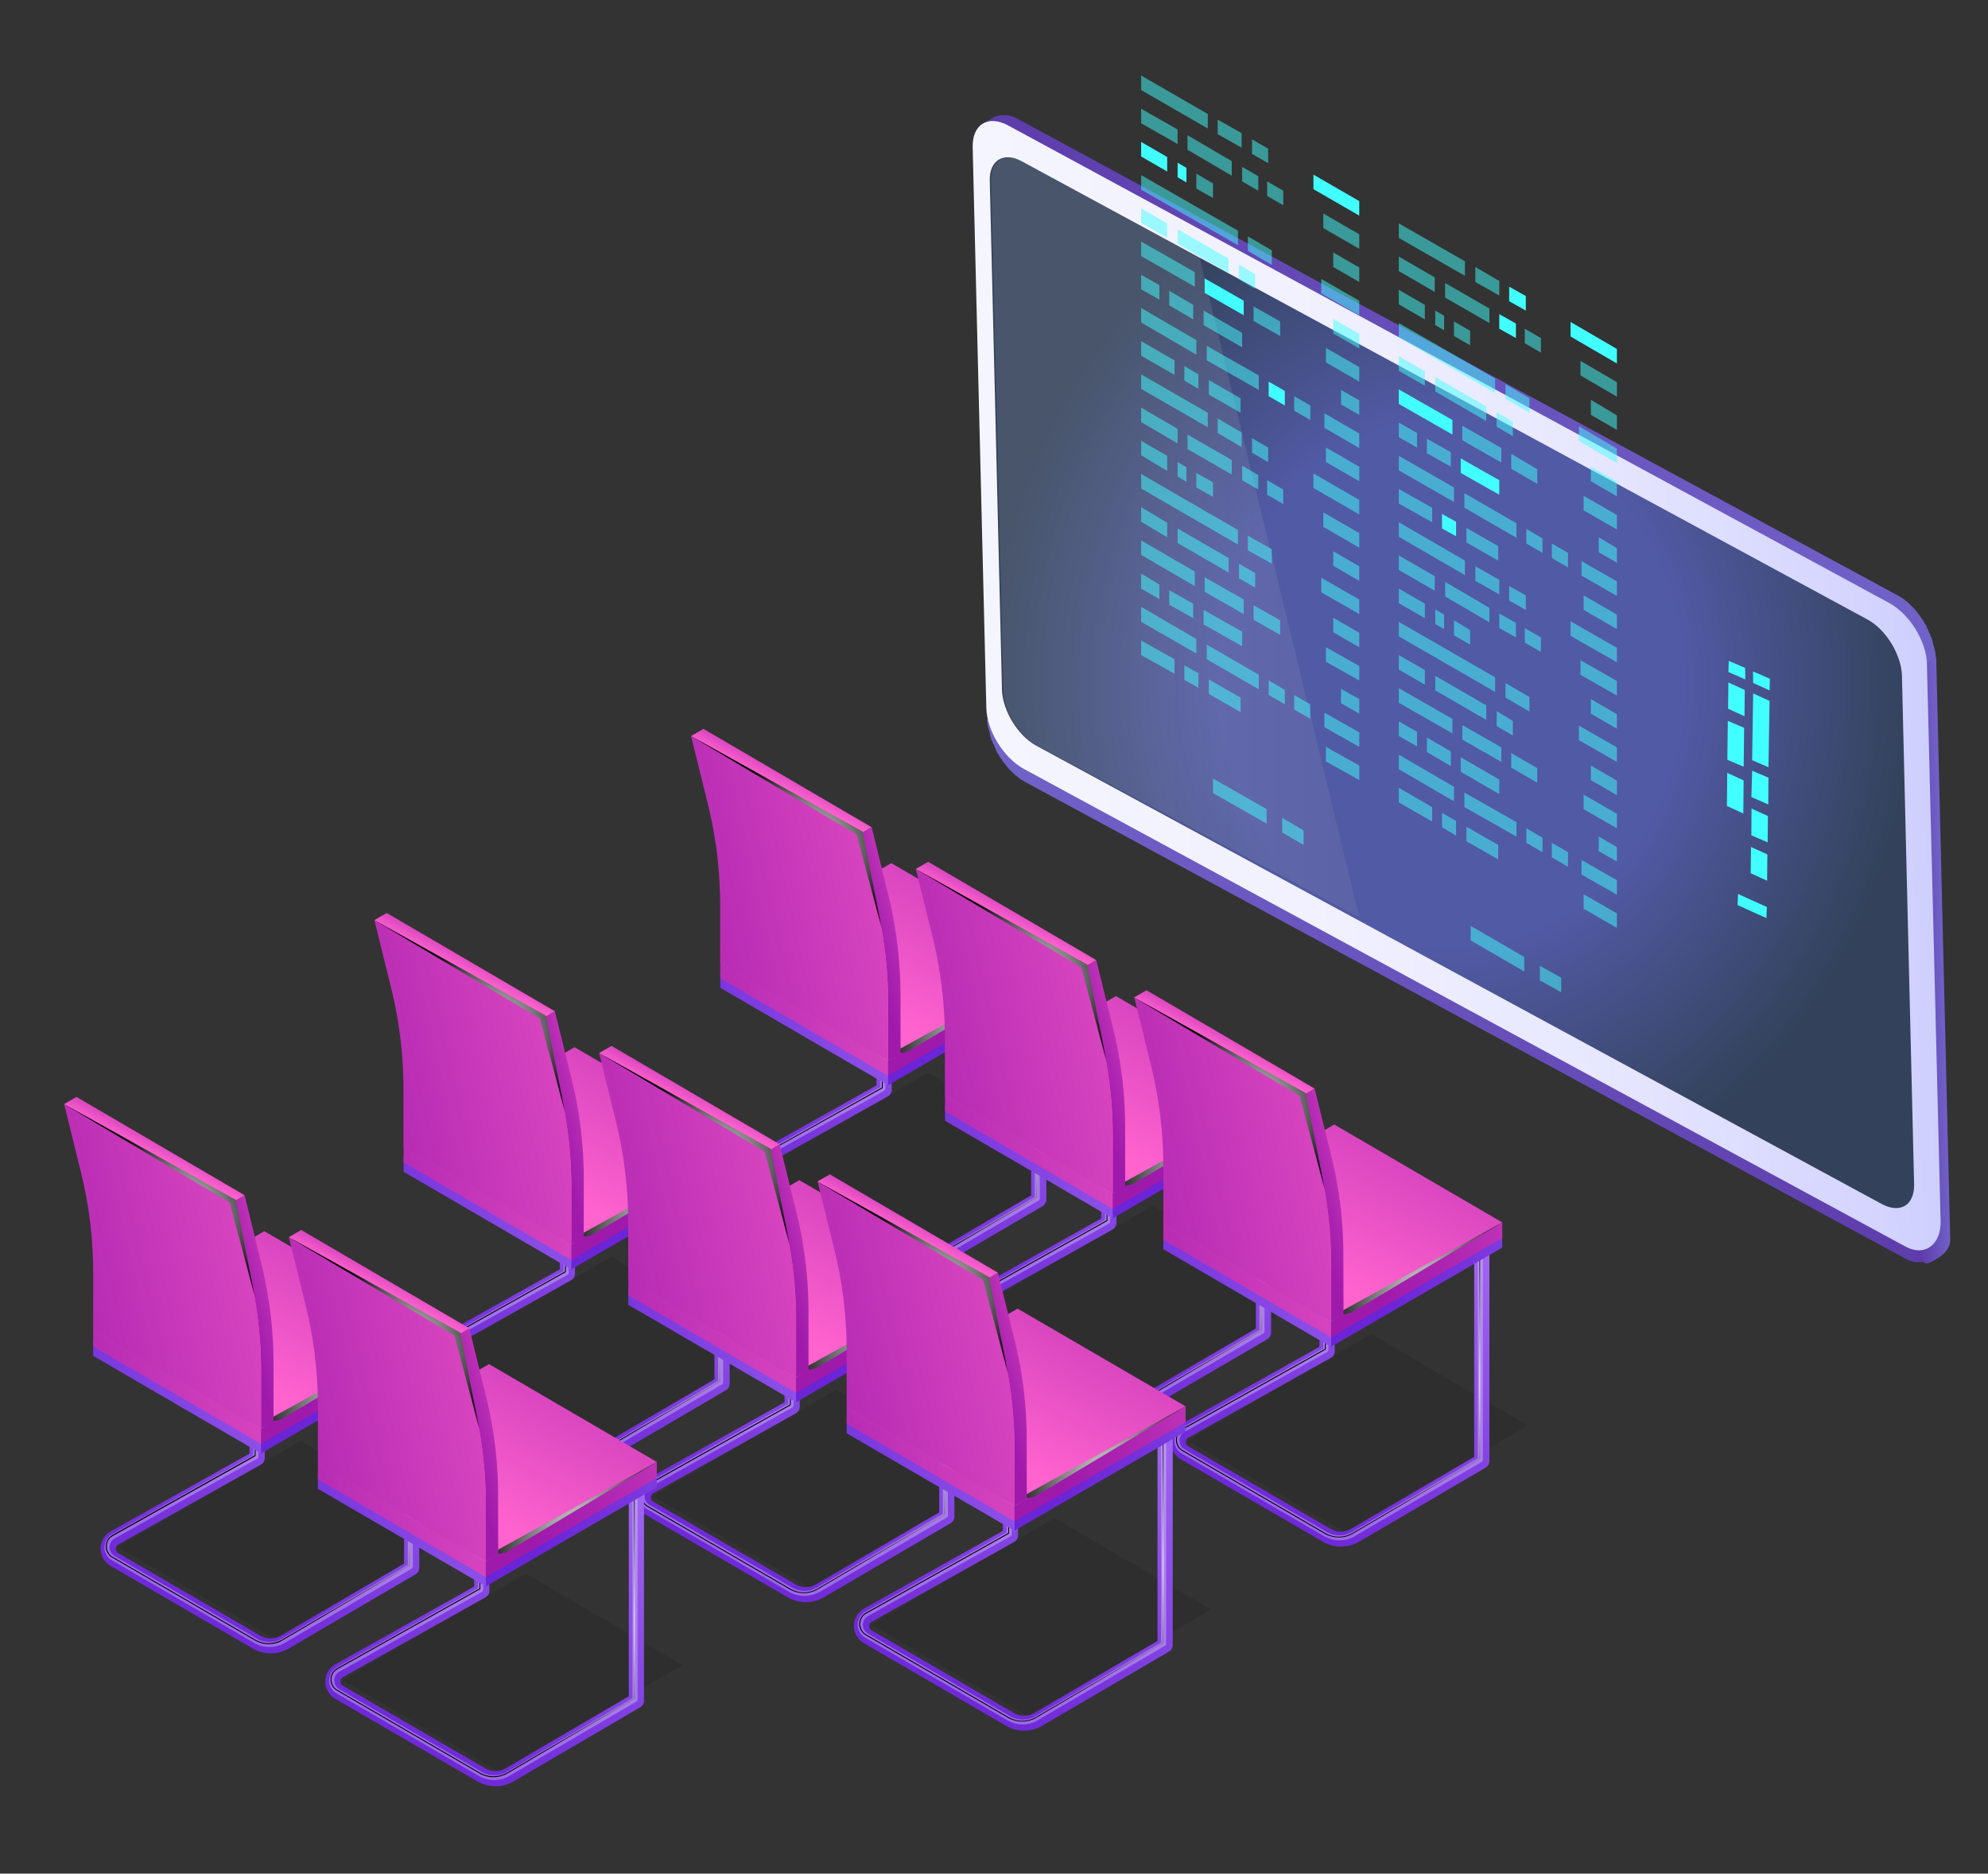<svg width="453" height="427" fill="none" xmlns="http://www.w3.org/2000/svg"><rect width="100%" height="100%" fill="#333333" stroke="none"/><path opacity=".1" d="M169.701 268.722l35.69 20.842 41.802-24.277-35.724-20.808-41.768 24.243z" fill="#000"/><path d="M204.543 292.896a8.19 8.19 0 01-4.041-1.088l-32.43-18.836a4.61 4.61 0 01-2.275-3.978c0-1.666.883-3.162 2.343-3.944l31.581-17.681v-17.51a1.74 1.74 0 011.732-1.734 1.74 1.74 0 011.732 1.734v18.53c0 .612-.34 1.19-.883 1.496l-32.464 18.157a1.144 1.144 0 00-.577.986c0 .204.034.68.577.986l32.43 18.836a4.662 4.662 0 004.618 0l28.083-16.422v-47.363a1.74 1.74 0 011.732-1.734 1.74 1.74 0 011.732 1.734v48.315c0 .612-.34 1.19-.849 1.496l-28.932 16.932c-1.291.714-2.683 1.088-4.109 1.088z" fill="url(#paint0_linear)"/><path opacity=".3" d="M204.268 291.468a6.855 6.855 0 01-3.463-.918l-32.43-18.836a3.292 3.292 0 01-1.698-2.992c0-1.258.679-2.346 1.766-2.958l32.158-18.021v-18.19c0-.306.272-.578.577-.578.306 0 .578.272.578.578v18.53a.56.56 0 01-.306.51l-32.464 18.191a2.272 2.272 0 00-1.154 1.972c0 .816.407 1.564 1.12 1.972l32.43 18.836c.883.51 1.868.782 2.886.782a5.657 5.657 0 002.887-.782l28.626-16.762v-48.009c0-.306.272-.578.578-.578.305 0 .577.272.577.578v48.315a.6.6 0 01-.272.51l-28.932 16.932c-1.053.578-2.241.918-3.464.918z" fill="#fff"/><path d="M204.135 290.822a6.722 6.722 0 01-3.226-.85l-32.43-18.836c-.917-.544-1.494-1.496-1.46-2.584 0-1.088.577-2.04 1.528-2.55l32.396-18.157v-18.462c0-.068.034-.102.102-.102.068 0 .102.068.102.102v18.53c0 .034-.034.068-.068.102l-32.464 18.123c-.883.476-1.392 1.36-1.392 2.38 0 .986.509 1.904 1.358 2.38l32.43 18.836c.951.544 2.003.85 3.124.85a6.337 6.337 0 003.124-.85l28.864-16.898v-48.247c0-.068.068-.102.102-.102.068 0 .102.034.102.102v48.315l-28.966 17.034a6.396 6.396 0 01-3.226.884z" fill="url(#paint1_radial)"/><path d="M202.334 243.834v3.502l39.018-22.577v-3.604l-39.018 22.679z" fill="url(#paint2_linear)"/><path d="M202.334 243.833v3.502l-38.203-22.202v-3.638l38.203 22.338z" fill="url(#paint3_linear)"/><path d="M202.334 241.692v3.502l39.018-22.577v-3.638l-39.018 22.713z" fill="url(#paint4_linear)"/><path d="M202.334 241.691v3.502l-38.203-22.236v-3.604l38.203 22.338z" fill="url(#paint5_linear)"/><path d="M164.131 219.353l38.203 22.338 39.017-22.712-38.27-22.27-38.95 22.644z" fill="url(#paint6_linear)"/><path d="M202.096 240.672l4.89-1.088 34.365-20.605-39.255 21.693z" fill="url(#paint7_radial)"/><path d="M202.435 204.019l-3.803-15.504-2.853 1.666 3.804 15.436a94.939 94.939 0 012.784 22.916v13.159l2.853-1.564-.034-13.363c0-7.65-.917-15.3-2.751-22.746z" fill="url(#paint8_linear)"/><path d="M195.745 190.181l-38.27-22.441 3.837 15.573a95.838 95.838 0 012.784 22.848v13.226l38.271 22.338v-13.192c0-7.718-.951-15.436-2.785-22.95l-3.837-15.402z" fill="url(#paint9_linear)"/><path d="M157.475 167.74l38.27 22.441 2.853-1.666-38.305-22.407-2.818 1.632z" fill="url(#paint10_linear)"/><path d="M157.475 167.74l39.085 21.761 4.313 21.896-5.671-21.182-37.727-22.475z" fill="url(#paint11_radial)"/><path opacity=".1" d="M220.906 299.016l35.69 20.842 41.802-24.276-35.724-20.809-41.768 24.243z" fill="#000"/><path d="M255.748 323.224a8.19 8.19 0 01-4.041-1.088l-32.43-18.836c-1.426-.85-2.275-2.312-2.275-3.978 0-1.666.883-3.128 2.343-3.944l31.581-17.681v-17.51a1.74 1.74 0 011.732-1.734 1.74 1.74 0 011.732 1.734v18.53c0 .612-.34 1.19-.883 1.496l-32.464 18.191a1.144 1.144 0 00-.577.986c0 .204.034.68.577.986l32.43 18.836a4.662 4.662 0 004.618 0l28.083-16.422v-47.397a1.74 1.74 0 011.732-1.734 1.74 1.74 0 011.732 1.734v48.315c0 .612-.34 1.19-.849 1.496l-28.966 16.898a8.007 8.007 0 01-4.075 1.122z" fill="url(#paint12_linear)"/><path opacity=".3" d="M255.475 321.762a6.855 6.855 0 01-3.463-.918l-32.43-18.836a3.292 3.292 0 01-1.698-2.992c0-1.258.679-2.346 1.766-2.958l32.158-18.02v-18.191c0-.306.272-.578.577-.578.306 0 .578.272.578.578v18.531a.56.56 0 01-.306.51l-32.464 18.19a2.272 2.272 0 00-1.154 1.972c0 .816.407 1.564 1.12 1.972l32.43 18.836c.883.51 1.868.782 2.886.782a5.657 5.657 0 002.887-.782l28.626-16.762v-48.009c0-.306.272-.578.578-.578.305 0 .577.272.577.578v48.315a.543.543 0 01-.272.476l-28.932 16.932c-1.053.646-2.241.952-3.464.952z" fill="#fff"/><path d="M255.34 321.116a6.396 6.396 0 01-3.226-.884l-32.43-18.836c-.917-.544-1.494-1.496-1.46-2.584 0-1.088.577-2.04 1.528-2.55l32.396-18.157v-18.462c0-.068.068-.102.102-.102.068 0 .102.034.102.102v18.53c0 .034-.034.068-.068.102l-32.464 18.191c-.883.476-1.392 1.36-1.392 2.38 0 .986.509 1.904 1.358 2.38l32.43 18.836c.951.544 2.003.85 3.09.85a6.241 6.241 0 003.124-.85l28.864-16.898v-48.247c0-.068.034-.102.102-.102.068 0 .102.034.102.102v48.281l-28.966 17.034a6.183 6.183 0 01-3.192.884z" fill="url(#paint13_radial)"/><path d="M253.541 274.128v3.536l38.984-22.611v-3.604l-38.984 22.679z" fill="url(#paint14_linear)"/><path d="M253.54 274.128v3.536l-38.202-22.237v-3.604l38.202 22.305z" fill="url(#paint15_linear)"/><path d="M253.541 271.985v3.536l38.984-22.61v-3.604l-38.984 22.678z" fill="url(#paint16_linear)"/><path d="M253.54 271.985v3.536l-38.202-22.236v-3.604l38.202 22.304z" fill="url(#paint17_linear)"/><path d="M215.338 249.681l38.203 22.305 38.983-22.679-38.236-22.304-38.95 22.678z" fill="url(#paint18_linear)"/><path d="M253.305 270.999l4.89-1.122 34.331-20.57-39.221 21.692z" fill="url(#paint19_radial)"/><path d="M253.643 234.347l-3.837-15.504-2.853 1.666 3.803 15.436a94.89 94.89 0 012.785 22.916v13.158l2.852-1.564v-13.362c0-7.684-.916-15.3-2.75-22.746z" fill="url(#paint20_linear)"/><path d="M246.952 220.475l-38.27-22.441 3.837 15.573a95.838 95.838 0 012.784 22.848v13.226l38.271 22.338v-13.192c0-7.718-.951-15.436-2.785-22.95l-3.837-15.402z" fill="url(#paint21_linear)"/><path d="M208.682 198.035l38.27 22.44 2.853-1.666-38.305-22.406-2.818 1.632z" fill="url(#paint22_linear)"/><path d="M208.682 198.034l39.085 21.795 4.313 21.862-5.671-21.182-37.727-22.475z" fill="url(#paint23_radial)"/><path opacity=".1" d="M270.691 328.291l35.69 20.842 41.768-24.276-35.723-20.809-41.735 24.243z" fill="#000"/><path d="M305.498 352.465a8.19 8.19 0 01-4.041-1.088l-32.43-18.836a4.61 4.61 0 01-2.275-3.978c0-1.666.883-3.128 2.343-3.944l31.581-17.681v-17.51a1.74 1.74 0 011.732-1.734 1.74 1.74 0 011.732 1.734v18.53c0 .612-.34 1.19-.883 1.496l-32.464 18.191c-.509.272-.577.782-.577.986 0 .204.034.68.577.986l32.43 18.836c1.426.85 3.192.816 4.618 0l28.083-16.422v-47.363a1.74 1.74 0 011.732-1.734 1.74 1.74 0 011.732 1.734v48.315c0 .612-.34 1.19-.849 1.496l-28.932 16.932a8.407 8.407 0 01-4.109 1.054z" fill="url(#paint24_linear)"/><path opacity=".3" d="M305.225 351.037a6.855 6.855 0 01-3.463-.918l-32.43-18.836a3.292 3.292 0 01-1.698-2.992c0-1.258.679-2.346 1.766-2.958l32.158-18.021v-18.19c0-.306.272-.578.577-.578.306 0 .578.272.578.578v18.496a.56.56 0 01-.306.51l-32.464 18.191a2.232 2.232 0 00-1.154 1.972c0 .816.407 1.564 1.12 2.006l32.43 18.836c.883.51 1.868.782 2.886.782a5.657 5.657 0 002.887-.782l28.626-16.762v-48.009c0-.306.272-.578.578-.578.305 0 .577.272.577.578v48.315a.6.6 0 01-.272.51l-28.898 16.898c-1.053.646-2.275.952-3.498.952z" fill="#fff"/><path d="M305.088 350.391a6.725 6.725 0 01-3.226-.85l-32.43-18.836c-.917-.544-1.494-1.496-1.46-2.584 0-1.088.577-2.04 1.528-2.55l32.396-18.157v-18.462c0-.068.034-.102.102-.102.068 0 .102.034.102.102v18.53c0 .034-.034.068-.068.102l-32.464 18.191c-.883.476-1.392 1.36-1.392 2.38 0 .986.509 1.904 1.358 2.38l32.43 18.836c.951.544 2.004.85 3.124.85a6.337 6.337 0 003.124-.85l28.865-16.898v-48.315c0-.068.067-.102.101-.102.068 0 .102.068.102.102v48.315l-28.966 17.034c-.951.578-2.105.884-3.226.884z" fill="url(#paint25_radial)"/><path d="M303.291 303.403v3.536l39.018-22.611v-3.604l-39.018 22.679z" fill="url(#paint26_linear)"/><path d="M303.289 303.403v3.536l-38.203-22.237v-3.604l38.203 22.305z" fill="url(#paint27_linear)"/><path d="M303.291 301.26v3.502l39.018-22.576v-3.604l-39.018 22.678z" fill="url(#paint28_linear)"/><path d="M303.289 301.261v3.502l-38.203-22.203v-3.638l38.203 22.339z" fill="url(#paint29_linear)"/><path d="M265.086 278.922l38.203 22.338 39.017-22.678-38.27-22.304-38.95 22.644z" fill="url(#paint30_linear)"/><path d="M303.051 300.274l4.89-1.122 34.365-20.57-39.255 21.692z" fill="url(#paint31_radial)"/><path d="M303.393 263.588l-3.837-15.504-2.853 1.666 3.803 15.436a94.89 94.89 0 012.785 22.916v13.158l2.852-1.564-.034-13.362c.034-7.65-.883-15.3-2.716-22.746z" fill="url(#paint32_linear)"/><path d="M296.735 249.75l-38.27-22.44 3.837 15.572c1.834 7.48 2.785 15.13 2.785 22.848v13.226l38.27 22.339v-13.193c0-7.718-.951-15.436-2.784-22.95l-3.838-15.402z" fill="url(#paint33_linear)"/><path d="M258.432 227.31l38.304 22.44 2.819-1.666-38.305-22.407-2.818 1.633z" fill="url(#paint34_linear)"/><path d="M258.432 227.31l39.119 21.794 4.279 21.862-5.671-21.182-37.727-22.474z" fill="url(#paint35_radial)"/><path opacity=".1" d="M97.537 310.644l35.69 20.843 41.802-24.277-35.724-20.808-41.768 24.242z" fill="#000"/><path d="M132.379 334.852a8.187 8.187 0 01-4.041-1.088l-32.43-18.836a4.624 4.624 0 01-2.275-4.012c0-1.666.883-3.128 2.343-3.944l31.581-17.68v-17.51a1.74 1.74 0 011.732-1.734c.95 0 1.731.782 1.731 1.734v18.496a1.73 1.73 0 01-.882 1.496l-32.464 18.19c-.51.272-.578.782-.578.986 0 .204.068.68.578.986l32.43 18.836a4.662 4.662 0 004.618 0l28.083-16.422v-47.328a1.74 1.74 0 011.732-1.734 1.74 1.74 0 011.732 1.734v48.314c0 .612-.34 1.19-.849 1.496l-28.932 16.932c-1.291.714-2.683 1.088-4.109 1.088z" fill="url(#paint36_linear)"/><path opacity=".3" d="M132.106 333.424a6.855 6.855 0 01-3.463-.918l-32.43-18.836a3.293 3.293 0 01-1.698-2.992c0-1.258.68-2.346 1.766-2.958l32.158-18.02v-18.19c0-.306.272-.578.577-.578.306 0 .577.272.577.578v18.53a.56.56 0 01-.305.51l-32.464 18.122a2.273 2.273 0 00-1.154 1.972c0 .816.407 1.564 1.12 2.006l32.43 18.836c.883.51 1.868.782 2.886.782a5.657 5.657 0 002.887-.782l28.626-16.762v-48.008c0-.306.272-.578.578-.578.305 0 .577.272.577.578v48.314c0 .204-.102.408-.272.476l-28.932 16.932a6.6 6.6 0 01-3.464.986z" fill="#fff"/><path d="M131.972 332.744a6.393 6.393 0 01-3.226-.884l-32.464-18.802c-.917-.544-1.494-1.496-1.46-2.584 0-1.088.577-2.04 1.528-2.55l32.396-18.156v-18.462c0-.068.068-.102.102-.102.067 0 .101.034.101.102v18.53c0 .034-.034.068-.067.102l-32.464 18.19c-.883.476-1.393 1.36-1.393 2.38 0 .986.51 1.904 1.359 2.38l32.43 18.836c.95.544 2.003.85 3.09.85a6.34 6.34 0 003.124-.85l28.864-16.898v-48.28c0-.068.068-.102.102-.102.068 0 .102.068.102.102v48.314l-28.898 17c-.985.612-2.106.884-3.226.884z" fill="url(#paint37_radial)"/><path d="M130.172 285.79v3.502l39.018-22.576v-3.638l-39.018 22.712z" fill="url(#paint38_linear)"/><path d="M130.171 285.79v3.502l-38.202-22.236v-3.604l38.202 22.338z" fill="url(#paint39_linear)"/><path d="M130.172 283.648v3.502l39.018-22.577v-3.638l-39.018 22.713z" fill="url(#paint40_linear)"/><path d="M130.171 283.648v3.502l-38.202-22.236v-3.604l38.202 22.338z" fill="url(#paint41_linear)"/><path d="M91.969 261.31l38.202 22.338 39.018-22.712-38.271-22.271-38.95 22.645z" fill="url(#paint42_linear)"/><path d="M129.936 282.628l4.889-1.122 34.366-20.571-39.255 21.693z" fill="url(#paint43_radial)"/><path d="M130.272 245.975l-3.838-15.504-2.852 1.666 3.803 15.436a94.904 94.904 0 012.785 22.917v13.158l2.852-1.564v-13.362c0-7.65-.917-15.301-2.75-22.747z" fill="url(#paint44_linear)"/><path d="M123.581 232.137l-38.27-22.44 3.837 15.572a95.854 95.854 0 012.784 22.848v13.227l38.271 22.338V270.49c0-7.718-.951-15.436-2.785-22.951l-3.837-15.402z" fill="url(#paint45_linear)"/><path d="M85.31 209.697l38.271 22.44 2.853-1.666-38.305-22.406-2.819 1.632z" fill="url(#paint46_linear)"/><path d="M85.31 209.697l39.086 21.76 4.313 21.897-5.671-21.217-37.727-22.44z" fill="url(#paint47_radial)"/><path opacity=".1" d="M148.748 340.973l35.69 20.842 41.802-24.276-35.724-20.809-41.768 24.243z" fill="#000"/><path d="M183.59 365.147a8.187 8.187 0 01-4.041-1.088l-32.43-18.836a4.624 4.624 0 01-2.275-4.012c0-1.666.883-3.128 2.343-3.944l31.581-17.68v-17.511a1.74 1.74 0 011.732-1.734c.95 0 1.731.782 1.731 1.734v18.531c0 .612-.339 1.19-.883 1.496l-32.463 18.19c-.51.272-.578.782-.578.986 0 .204.034.68.578.986l32.43 18.836a4.662 4.662 0 004.618 0l28.083-16.422v-47.363a1.74 1.74 0 011.732-1.734 1.74 1.74 0 011.732 1.734v48.315c0 .612-.34 1.19-.849 1.496l-28.966 16.932a8.222 8.222 0 01-4.075 1.088z" fill="url(#paint48_linear)"/><path opacity=".3" d="M183.317 363.719a6.855 6.855 0 01-3.463-.918l-32.43-18.87a3.292 3.292 0 01-1.698-2.992c0-1.258.679-2.346 1.766-2.958l32.158-18.02V301.77c0-.306.271-.578.577-.578.306 0 .577.272.577.578v18.531a.56.56 0 01-.305.51l-32.464 18.19a2.273 2.273 0 00-1.155 1.972c0 .816.408 1.564 1.121 1.972l32.43 18.836c.883.51 1.868.782 2.886.782a5.657 5.657 0 002.887-.782l28.626-16.762v-47.975c0-.306.272-.578.577-.578.306 0 .578.272.578.578v48.315a.6.6 0 01-.272.51l-28.932 16.932c-1.053.578-2.241.918-3.464.918z" fill="#fff"/><path d="M183.182 363.073a6.722 6.722 0 01-3.226-.85l-32.43-18.836c-.917-.544-1.494-1.496-1.46-2.584 0-1.088.577-2.04 1.528-2.55l32.396-18.156v-18.463c0-.068.034-.102.102-.102.068 0 .102.034.102.102v18.531c0 .034-.034.068-.068.102l-32.464 18.19c-.883.476-1.392 1.36-1.392 2.38 0 .986.509 1.904 1.358 2.38l32.43 18.836c.951.544 2.003.85 3.09.85a6.241 6.241 0 003.124-.85l28.864-16.898V296.84c0-.068.068-.102.102-.102.068 0 .102.034.102.102v48.315l-28.966 17.034a6.186 6.186 0 01-3.192.884z" fill="url(#paint49_radial)"/><path d="M181.381 316.084v3.502l39.017-22.576v-3.604l-39.017 22.678z" fill="url(#paint50_linear)"/><path d="M181.38 316.084v3.502l-38.202-22.202v-3.638l38.202 22.338z" fill="url(#paint51_linear)"/><path d="M181.381 313.942v3.503l39.017-22.577v-3.638l-39.017 22.712z" fill="url(#paint52_linear)"/><path d="M181.38 313.942v3.503l-38.202-22.237v-3.604l38.202 22.338z" fill="url(#paint53_linear)"/><path d="M143.178 291.604l38.202 22.338 39.018-22.712-38.271-22.27-38.949 22.644z" fill="url(#paint54_linear)"/><path d="M181.143 312.922l4.89-1.122 34.365-20.57-39.255 21.692z" fill="url(#paint55_radial)"/><path d="M181.485 276.27l-3.838-15.504-2.852 1.666 3.803 15.436a94.89 94.89 0 012.785 22.916v13.158l2.852-1.564v-13.362c0-7.65-.917-15.3-2.75-22.746z" fill="url(#paint56_linear)"/><path d="M174.794 262.432l-38.271-22.44 3.838 15.572c1.833 7.48 2.784 15.13 2.784 22.848v13.226l38.271 22.339v-13.193c0-7.718-.951-15.436-2.785-22.95l-3.837-15.402z" fill="url(#paint57_linear)"/><path d="M136.523 239.992l38.271 22.44 2.852-1.666-38.304-22.406-2.819 1.632z" fill="url(#paint58_linear)"/><path d="M136.523 239.992l39.086 21.794 4.313 21.862-5.671-21.182-37.728-22.474z" fill="url(#paint59_radial)"/><path opacity=".1" d="M198.531 370.247l35.69 20.842 41.768-24.31-35.723-20.808-41.735 24.276z" fill="#000"/><path d="M233.336 394.421a8.19 8.19 0 01-4.041-1.088l-32.43-18.836c-1.426-.85-2.275-2.312-2.275-3.978 0-1.666.883-3.128 2.343-3.944l31.581-17.68v-17.51c0-.952.781-1.735 1.732-1.735.95 0 1.731.783 1.731 1.735v18.53a1.73 1.73 0 01-.882 1.496l-32.464 18.19c-.51.272-.577.782-.577.986 0 .204.067.68.577.986l32.43 18.836a4.662 4.662 0 004.618 0l28.083-16.422V326.59a1.74 1.74 0 011.732-1.734 1.74 1.74 0 011.732 1.734v48.315c0 .612-.34 1.19-.849 1.496l-28.966 16.932a8.222 8.222 0 01-4.075 1.088z" fill="url(#paint60_linear)"/><path opacity=".3" d="M233.064 392.994a6.862 6.862 0 01-3.464-.918l-32.429-18.837c-1.087-.612-1.698-1.734-1.698-2.992s.679-2.346 1.765-2.958l32.159-18.02v-18.19c0-.306.271-.578.577-.578.305 0 .577.272.577.578v18.53a.562.562 0 01-.305.51l-32.464 18.19a2.273 2.273 0 00-1.155 1.972c0 .816.408 1.564 1.121 2.006l32.43 18.837c.883.51 1.867.782 2.886.782a5.65 5.65 0 002.886-.782l28.627-16.763v-48.042c0-.306.272-.578.577-.578.306 0 .578.272.578.578v48.28c0 .204-.102.408-.272.476l-28.932 16.933a6.512 6.512 0 01-3.464.986z" fill="#fff"/><path d="M232.928 392.347a6.722 6.722 0 01-3.226-.85l-32.43-18.836c-.917-.544-1.494-1.496-1.46-2.584 0-1.088.577-2.04 1.528-2.55l32.396-18.156v-18.462c0-.068.034-.102.102-.102.068 0 .102.068.102.102v18.53c0 .034-.034.068-.068.102l-32.464 18.19c-.883.476-1.392 1.36-1.392 2.38 0 .986.509 1.904 1.358 2.38l32.43 18.836c.951.544 2.003.85 3.124.85a6.337 6.337 0 003.124-.85l28.864-16.898v-48.314c0-.068.068-.102.102-.102.068 0 .102.034.102.102v48.314l-28.966 17.034c-.951.578-2.105.884-3.226.884z" fill="url(#paint61_radial)"/><path d="M231.129 345.359v3.502l39.017-22.576v-3.604l-39.017 22.678z" fill="url(#paint62_linear)"/><path d="M231.162 345.359v3.502l-38.236-22.202v-3.638l38.236 22.338z" fill="url(#paint63_linear)"/><path d="M231.129 343.217v3.502l39.017-22.577v-3.638l-39.017 22.713z" fill="url(#paint64_linear)"/><path d="M231.162 343.217v3.502l-38.236-22.236v-3.604l38.236 22.338z" fill="url(#paint65_linear)"/><path d="M192.926 320.878l38.236 22.339 38.984-22.713-38.27-22.27-38.95 22.644z" fill="url(#paint66_linear)"/><path d="M230.891 342.197l4.89-1.122 34.365-20.571-39.255 21.693z" fill="url(#paint67_radial)"/><path d="M231.231 305.544l-3.838-15.504-2.852 1.666 3.803 15.436a94.892 94.892 0 012.785 22.917v13.158l2.852-1.564-.034-13.362a93.495 93.495 0 00-2.716-22.747z" fill="url(#paint68_linear)"/><path d="M224.575 291.706l-38.27-22.44 3.837 15.572a95.838 95.838 0 012.784 22.848v13.192l38.271 22.339v-13.159c0-7.718-.951-15.436-2.785-22.95l-3.837-15.402z" fill="url(#paint69_linear)"/><path d="M186.27 269.266l38.304 22.44 2.818-1.666-38.304-22.406-2.818 1.632z" fill="url(#paint70_linear)"/><path d="M186.27 269.266l39.119 21.76 4.279 21.896-5.671-21.182-37.727-22.474z" fill="url(#paint71_radial)"/><path opacity=".1" d="M26.838 352.601l35.69 20.842 41.802-24.276-35.724-20.808-41.768 24.242z" fill="#000"/><path d="M61.68 376.809a8.19 8.19 0 01-4.041-1.088l-32.43-18.836c-1.427-.85-2.275-2.312-2.275-3.978 0-1.666.883-3.128 2.343-3.944l31.58-17.681v-17.51a1.74 1.74 0 011.732-1.734 1.74 1.74 0 011.732 1.734v18.53c0 .612-.34 1.19-.883 1.496l-32.463 18.191c-.51.272-.578.782-.578.986 0 .204.034.68.544.986l32.43 18.836a4.662 4.662 0 004.618 0l28.083-16.422v-47.397a1.74 1.74 0 011.732-1.734c.95 0 1.732.782 1.732 1.734v48.315c0 .612-.306 1.19-.85 1.496l-28.932 16.932a8.315 8.315 0 01-4.075 1.088z" fill="url(#paint72_linear)"/><path opacity=".3" d="M61.407 375.347a6.858 6.858 0 01-3.464-.918l-32.43-18.836a3.293 3.293 0 01-1.697-2.992c0-1.258.679-2.346 1.765-2.958l32.159-18.02v-18.225c0-.306.271-.578.577-.578.306 0 .577.272.577.578v18.531a.56.56 0 01-.305.51l-32.464 18.19a2.273 2.273 0 00-1.155 1.972 2.34 2.34 0 001.12 2.006l32.43 18.836c.884.51 1.868.782 2.887.782a5.655 5.655 0 002.886-.782l28.627-16.762v-48.009c0-.306.272-.578.577-.578.306 0 .578.272.578.578v48.315c0 .204-.102.374-.272.51l-28.932 16.932a6.858 6.858 0 01-3.464.918z" fill="#fff"/><path d="M61.236 374.701a6.396 6.396 0 01-3.225-.884l-32.43-18.836c-.917-.544-1.494-1.496-1.46-2.584 0-1.088.577-2.04 1.528-2.584l32.395-18.157v-18.462c0-.068.035-.102.102-.102.068 0 .102.068.102.102v18.564c0 .034-.034.068-.068.102l-32.463 18.191c-.883.476-1.393 1.36-1.393 2.38 0 .986.51 1.904 1.359 2.38l32.43 18.836c.95.544 2.003.85 3.09.85a6.338 6.338 0 003.124-.85l28.864-16.898v-48.281c0-.068.068-.102.102-.102.068 0 .102.068.102.102v48.315l-28.966 17.034c-.917.578-2.038.884-3.193.884z" fill="url(#paint73_radial)"/><path d="M59.473 327.713v3.536l38.983-22.61v-3.604l-38.983 22.678z" fill="url(#paint74_linear)"/><path d="M59.471 327.713v3.536l-38.237-22.237v-3.604l38.237 22.305z" fill="url(#paint75_linear)"/><path d="M59.473 325.57v3.502l38.983-22.576v-3.604L59.473 325.57z" fill="url(#paint76_linear)"/><path d="M59.471 325.571v3.502L21.234 306.87v-3.638l38.237 22.339z" fill="url(#paint77_linear)"/><path d="M21.234 303.232l38.237 22.339 38.984-22.679-38.237-22.304-38.984 22.644z" fill="url(#paint78_linear)"/><path d="M59.201 324.584l4.924-1.122 34.332-20.57L59.2 324.584z" fill="url(#paint79_radial)"/><path d="M59.54 287.898l-3.803-15.504-2.852 1.666 3.803 15.436a94.906 94.906 0 012.785 22.917v13.158l2.852-1.564v-13.362c0-7.651-.95-15.267-2.785-22.747z" fill="url(#paint80_linear)"/><path d="M52.884 274.06l-38.27-22.44 3.837 15.572c1.833 7.48 2.784 15.13 2.784 22.848v13.226l38.27 22.338v-13.192a96.91 96.91 0 00-2.784-22.95l-3.837-15.402z" fill="url(#paint81_linear)"/><path d="M14.613 251.62l38.27 22.44 2.853-1.666-38.304-22.406-2.819 1.632z" fill="url(#paint82_linear)"/><path d="M14.613 251.62L53.7 273.414l4.313 21.862-5.672-21.182-37.727-22.474z" fill="url(#paint83_radial)"/><path opacity=".1" d="M78.049 382.895l35.69 20.877 41.802-24.311-35.724-20.808-41.768 24.242z" fill="#000"/><path d="M112.889 407.104a8.187 8.187 0 01-4.041-1.088l-32.43-18.837c-1.427-.85-2.275-2.312-2.275-3.978 0-1.666.882-3.128 2.343-3.944l31.581-17.68v-17.578a1.74 1.74 0 011.731-1.734 1.74 1.74 0 011.732 1.734v18.53c0 .612-.339 1.19-.883 1.496l-32.497 18.19c-.51.272-.578.782-.578.986 0 .204.034.68.578.986l32.429 18.836a4.664 4.664 0 004.619 0l28.083-16.422v-47.328a1.74 1.74 0 011.732-1.734 1.74 1.74 0 011.732 1.734v48.314c0 .612-.34 1.19-.849 1.496l-28.933 16.933a8.311 8.311 0 01-4.074 1.088z" fill="url(#paint84_linear)"/><path opacity=".3" d="M112.614 405.676c-1.222 0-2.411-.341-3.464-.919l-32.43-18.836a3.292 3.292 0 01-1.697-2.992c0-1.258.679-2.346 1.766-2.958l32.158-18.02v-18.19c0-.306.271-.578.577-.578.306 0 .577.272.577.578v18.53a.562.562 0 01-.305.51l-32.464 18.19a2.273 2.273 0 00-1.155 1.972 2.34 2.34 0 001.12 2.006l32.431 18.836c.883.51 1.867.782 2.886.782a5.657 5.657 0 002.887-.782l28.626-16.762v-48.076c0-.306.272-.578.577-.578.306 0 .578.272.578.578v48.314a.6.6 0 01-.272.51l-28.932 16.932a6.893 6.893 0 01-3.464.953z" fill="#fff"/><path d="M112.446 405.03a6.393 6.393 0 01-3.226-.884l-32.43-18.837c-.917-.544-1.494-1.496-1.46-2.584 0-1.088.577-2.04 1.528-2.55l32.395-18.156v-18.462c0-.068.034-.102.102-.102.068 0 .102.068.102.102v18.53c0 .034-.034.068-.068.102l-32.463 18.19c-.883.476-1.393 1.36-1.393 2.38 0 .986.51 1.904 1.359 2.38l32.429 18.837c.951.544 2.004.85 3.125.85a6.34 6.34 0 003.124-.85l28.864-16.899v-48.28c0-.068.068-.102.102-.102.068 0 .102.068.102.102v48.314l-28.966 17.035c-.951.544-2.072.884-3.226.884z" fill="url(#paint85_radial)"/><path d="M110.682 358.041v3.502l38.983-22.576v-3.638l-38.983 22.712z" fill="url(#paint86_linear)"/><path d="M110.68 358.041v3.502l-38.237-22.236v-3.604l38.237 22.338z" fill="url(#paint87_linear)"/><path d="M110.682 355.899v3.502l38.983-22.576v-3.638l-38.983 22.712z" fill="url(#paint88_linear)"/><path d="M110.68 355.899v3.502l-38.237-22.236v-3.604l38.237 22.338z" fill="url(#paint89_linear)"/><path d="M72.443 333.561l38.237 22.338 38.984-22.712-38.237-22.305-38.984 22.679z" fill="url(#paint90_linear)"/><path d="M110.408 354.879l4.924-1.122 34.332-20.57-39.256 21.692z" fill="url(#paint91_radial)"/><path d="M110.748 318.226l-3.804-15.504-2.852 1.666 3.803 15.436a94.898 94.898 0 012.785 22.917v13.158l2.852-1.564-.034-13.362c.034-7.65-.917-15.301-2.75-22.747z" fill="url(#paint92_linear)"/><path d="M104.091 304.388l-38.27-22.44 3.837 15.572a95.854 95.854 0 012.784 22.848v13.227l38.271 22.304v-13.192c0-7.718-.951-15.436-2.785-22.951l-3.837-15.368z" fill="url(#paint93_linear)"/><path d="M65.82 281.948l38.271 22.44 2.852-1.666-38.304-22.406-2.819 1.632z" fill="url(#paint94_linear)"/><path d="M65.82 281.948l39.086 21.76 4.312 21.896-5.67-21.216-37.728-22.44z" fill="url(#paint95_radial)"/><path d="M441.867 283.173c.168.084.421.084.589.168.168 0 .253.084.421.084.084 0 .253.084.337.084.168 0 .252.084.421.084.084 0-1.179 1.766-1.095 1.766.169 0-2.862 1.766-2.862 1.766-.168.084-.253.168-.421.252h-.252c-.085.084-.169.084-.169.084-.084 0-.168.084-.252.084h-.253c-.168.084-.337.084-.505.084h-1.431c-.084 0-.168 0-.337-.084h-.168c-.084 0-.084 0-.169-.084-.168-.084-.336-.084-.589-.168-.084 0-.168-.084-.252-.084l-.085-.084c-.336-.168-.673-.253-1.01-.505L233.514 178.162a7.338 7.338 0 00-.842-.504c-.084 0-.168-.085-.252-.169-.169-.084-.337-.252-.505-.42-.085-.084-.169-.168-.253-.168-.168-.084-.337-.252-.505-.421a60.23 60.23 0 00-.253-.252c-.084-.084-.168-.084-.168-.168l-.168-.168a120.22 120.22 0 01-.505-.505l-.169-.168-.168-.168c-.084-.084-.169-.252-.337-.42-.084-.084-.168-.168-.168-.252-.084-.084-.084-.169-.169-.169-.084-.084-.168-.252-.252-.336-.084-.084-.084-.168-.169-.168-.084-.168-.168-.252-.252-.42-.084-.084-.084-.169-.168-.253 0 0 0-.084-.085-.084-.168-.252-.336-.42-.421-.672 0 0 .001-.084-.084-.084v-.084c-.084-.169-.252-.337-.336-.505-.085-.084-.085-.168-.169-.252 0-.084-.084-.168-.084-.252 0-.084-.084-.169-.084-.253-.084-.168-.253-.42-.253-.588 0 0 0-.084-.084-.084-.084-.252-.168-.505-.337-.757 0-.084-.084-.084-.084-.168s-.084-.168-.084-.252c0-.168-.084-.253-.168-.337-.085-.084-.085-.252-.085-.336 0-.084-.084-.168-.084-.252 0-.084-.084-.168-.084-.252-.084-.084-.084-.253-.084-.421 0-.168-.084-.252-.084-.42 0-.084 0-.084-.084-.168 0-.084 0-.168-.085-.337-.084-.168-.084-.42-.168-.672 0-.084 0-.084-.084-.168 0-.168 0-.253-.084-.421v-.252c0-.336-.085-.588-.085-.925l6.735-4.12c0 .337 0 .589.084.925v.337c0 .168.084.336.084.588.085.252.085.421.169.673 0 .168.084.336.084.42 0 .168.084.252.084.421.084.168.084.42.169.588 0 .084.084.252.084.336.084.253.168.421.252.673 0 .084.084.168.084.252.085.337.253.589.421.925 0 0 0 .084.085.084.084.252.252.505.42.757.085.084.085.168.085.252.168.252.252.505.421.757.084 0 .084.084.084.168.168.252.336.588.505.841.084.084.084.168.168.252.169.168.253.42.421.588l.253.253c.168.168.252.336.421.42.084.168.252.252.336.42l.337.337.589.588c.085.168.253.252.337.337l.253.252c.168.168.336.252.505.42l.252.252c.169.169.337.253.505.337.085.084.169.084.253.168l.758.504 200.271 108.543 1.01.504c.168 0 .252 0 .421.084z" fill="url(#paint96_linear)"/><path d="M437.57 281.615l-3.115-127.796 6.735-4.119 3.199 132.756c.084 2.27-1.936 3.783-3.115 4.456-3.433 2.143-3.49 1.131-3.704-5.297z" fill="url(#paint97_linear)"/><path d="M224.166 30.732c-.168-.084-.421-.084-.589-.168-.168 0-.252-.085-.421-.085-.084 0-.252-.084-.337-.084-.168 0-.252-.084-.42-.084-.085 0 1.178-1.765 1.094-1.765-.168 0 2.862-1.766 2.862-1.766.169-.084.253-.168.421-.252h.253c.084-.084.168-.084.168-.084.084 0 .168-.084.253-.084h.252c.168-.084.337-.084.505-.084h1.431c.084 0 .169 0 .337.084h.168c.085 0 .085 0 .169.084.168.084.336.084.589.168.084 0 .168.084.253.084l.084.084c.337.168.673.252 1.01.505l200.271 108.458c.253.168.505.336.842.504.084 0 .168.084.253.168.168.084.336.253.505.421.084.084.168.168.252.168.169.084.337.252.505.42l.253.253c.084.084.168.084.168.168l.169.168.505.504.168.168.168.169c.085.084.169.252.337.42.084.084.168.168.168.252.085.084.085.168.169.168.084.084.168.253.252.337.085.084.085.168.169.168.084.168.168.252.252.42.084.084.085.168.169.252 0 0 0 .085.084.085.168.252.337.42.421.672 0 0 0 .084.084.084v.084c.084.168.253.337.337.505.084.084.084.168.168.252 0 .084.084.168.084.252 0 .084.084.168.084.252.085.169.253.421.253.589 0 0 0 .084.084.084.084.252.169.504.337.757 0 .084.084.084.084.168s.084.168.084.252c0 .168.084.252.169.336.084.084.084.253.084.337 0 .084.084.168.084.252 0 .084.084.168.084.252.084.084.084.252.084.421 0 .168.085.252.085.42 0 .084 0 .084.084.168 0 .084 0 .168.084.336.084.169.084.421.168.673 0 .084 0 .084.084.168 0 .168 0 .252.085.421v.252c0 .336.084.588.084.925l-6.735 4.119c0-.336 0-.588-.084-.925v-.336c0-.168-.084-.336-.084-.588-.084-.253-.084-.421-.169-.673 0-.168-.084-.336-.084-.42 0-.169-.084-.253-.084-.421-.084-.168-.084-.42-.168-.588 0-.084-.084-.253-.084-.337-.085-.252-.169-.42-.253-.672 0-.084-.084-.168-.084-.252-.084-.337-.253-.589-.421-.925 0 0 0-.084-.084-.084-.084-.253-.253-.505-.421-.757-.084-.084-.084-.168-.084-.252-.169-.252-.253-.505-.421-.757-.084 0-.084-.084-.084-.168-.169-.252-.337-.589-.506-.841-.084-.084-.084-.168-.168-.252-.168-.168-.252-.42-.421-.589l-.252-.252c-.169-.168-.253-.336-.421-.42-.085-.168-.253-.252-.337-.421l-.337-.336-.589-.588c-.084-.169-.253-.253-.337-.337l-.252-.252c-.169-.168-.337-.252-.505-.42l-.253-.253c-.168-.168-.337-.252-.505-.336-.084-.084-.168-.084-.253-.168l-.757-.504L225.598 31.32l-1.011-.504c-.168 0-.252 0-.421-.084z" fill="url(#paint98_linear)"/><path d="M229.804 28.63c-4.63-2.522-8.25-.336-8.166 4.877l3.115 127.795c.084 5.213 3.957 11.435 8.587 13.957l200.776 108.794c4.63 2.523 8.25-.588 8.081-5.801l-3.114-126.871c-.085-5.212-3.957-11.434-8.587-13.956L229.804 28.63z" fill="url(#paint99_linear)"/><path d="M232.863 36.776L425.558 141.2c4.209 2.27 7.661 7.987 7.829 12.695l2.778 116.026c.084 4.792-3.199 6.726-7.408 4.456L236.146 169.953c-4.209-2.27-7.66-7.987-7.829-12.695l-2.778-116.026c-.168-4.708 3.199-6.726 7.324-4.456z" fill="url(#paint100_radial)"/><path opacity=".1" d="M233.168 36.87l39.953 20.917 36.62 151.253-73.374-39.078c-4.209-2.27-7.661-7.903-7.745-12.696l-2.778-116.025c-.168-4.708 3.115-6.642 7.324-4.372z" fill="url(#paint101_linear)"/><path d="M399.489 155.643l3.736 1.707.083-2.643-3.852-1.689.033 2.625zm-.234 17.611l3.719 1.59.255-15.102-3.737-1.707-.237 15.219zm-.175 8.396l3.853 1.69.045-6.104-3.719-1.59-.179 6.004zm-.008 8.73l3.719 1.59.062-5.986-3.737-1.708-.044 6.104zm-5.295-28.855l3.737 1.708.061-5.987-3.736-1.707-.062 5.986zm-.172 11.624l3.719 1.591.11-8.864-3.719-1.59-.11 8.863zm-.096 10.537l3.737 1.707.068-7.542-3.736-1.707-.069 7.542zm5.421 15.324l3.736 1.707.062-5.986-3.737-1.708-.061 5.987zm-5.091-45.863l3.853 1.689-.034-2.624-3.718-1.591-.101 2.526zm2.106 53.129l6.563 2.956.1-2.526-6.563-2.955-.1 2.525z" fill="#42FFFF"/><path opacity=".5" d="M275.215 29.278l-15.182-8.75v-3.31l15.182 8.75v3.31zm7.71 4.375l-5.456-3.075v-3.31l5.456 3.074v3.31zm6.049 3.547l-3.677-2.129v-3.31l3.677 2.128v3.31zm-20.638-4.375l-8.303-4.73v-3.31l8.303 4.73v3.31zm12.335 7.212l-10.081-5.912v-3.31l10.081 5.911v3.311zm6.049 3.429l-3.677-2.128v-3.31l3.677 2.128v3.31zm5.693 3.31l-3.677-2.128v-3.31l3.677 2.128v3.31z" fill="#42FFFF"/><path d="M265.963 39.091l-5.93-3.428v-3.31l5.93 3.428v3.31zm4.391 2.483l-2.016-1.182v-3.31l2.016 1.182v3.31z" fill="#42FFFF"/><path opacity=".5" d="M276.401 45.121l-3.796-2.128v-3.428l3.796 2.246v3.31zm5.693 10.759l-22.061-12.65v-3.311l22.061 12.65v3.311zm7.709 4.493l-5.455-3.192v-3.31l5.455 3.192v3.31zm-23.84-6.148l-5.93-3.428v-3.31l5.93 3.428v3.31zm13.998 8.041l-11.623-6.74v-3.31l11.623 6.739v3.31zm6.046 3.546l-3.677-2.128v-3.429l3.677 2.247v3.31zm-13.757-.472l-12.217-6.976v-3.311l12.217 6.976v3.31z" fill="#42FFFF"/><path d="M283.399 71.842l-8.895-5.084v-3.31l8.895 5.084v3.31z" fill="#42FFFF"/><path opacity=".5" d="M291.701 76.572l-6.049-3.429v-3.31l6.049 3.428v3.31zm-27.517-8.277l-4.151-2.364v-3.31l4.151 2.364v3.31zm7.711 4.493l-5.456-3.192v-3.31l5.456 3.192v3.31zm11.147 6.385l-8.776-5.084v-3.31l8.776 5.083v3.31zm-10.437 1.655l-12.572-7.33v-3.311l12.572 7.33v3.311zm14.232 8.04l-11.86-6.74v-3.31l11.86 6.74v3.31z" fill="#42FFFF"/><path d="M292.769 92.415l-3.677-2.128v-3.31l3.677 2.127v3.311z" fill="#42FFFF"/><path opacity=".5" d="M298.583 95.726l-3.677-2.128v-3.31l3.677 2.127v3.31zM267.624 85.44l-7.591-4.376v-3.31l7.591 4.375v3.31z" fill="#42FFFF"/><path d="M299.293 43.111l10.437 6.03v-3.31l-10.437-6.03v3.31z" fill="#42FFFF"/><path opacity=".5" d="M301.545 51.979l8.184 4.73v-3.311l-8.184-4.73v3.31zm2.254 8.867l5.93 3.43v-3.311l-5.93-3.43v3.312zm-2.729 6.03l8.659 4.966v-3.31l-8.659-4.966v3.31zm2.729 9.104l5.93 3.43v-3.311l-5.93-3.43v3.312zm-1.658 6.622l7.59 4.374v-3.31l-7.59-4.375v3.31zm3.439 9.577l4.151 2.365v-3.31l-4.151-2.366v3.311zm-3.797 5.321l7.947 4.61V98.8l-7.947-4.611v3.31zm.358 7.803l7.59 4.375v-3.311l-7.59-4.375v3.311zm-29.06-16.671l-3.202-1.892v-3.31l3.202 1.891v3.31zm9.607 5.438l-7.235-4.138v-3.31l7.235 4.138v3.31zm51.119-31.214l-15.063-8.63v-3.311l15.063 8.63v3.311zm7.829 4.494l-5.456-3.075v-3.429l5.456 3.193v3.31z" fill="#42FFFF"/><path d="M347.684 70.778l-3.795-2.128v-3.31l3.795 2.128v3.31z" fill="#42FFFF"/><path opacity=".5" d="M326.928 66.522l-8.184-4.73v-3.31l8.184 4.73v3.31zm12.452 7.094l-10.081-5.794v-3.31l10.081 5.793v3.31z" fill="#42FFFF"/><path d="M345.43 77.045l-3.795-2.129v-3.31l3.795 2.128v3.31z" fill="#42FFFF"/><path opacity=".5" d="M351.122 80.355l-3.677-2.128v-3.31l3.677 2.128v3.31zm-26.448-7.567l-5.93-3.429v-3.31l5.93 3.429v3.31zm4.389 2.483l-2.016-1.182v-3.31l2.016 1.181v3.311zm5.93 3.429l-3.677-2.128v-3.31l3.677 2.127V78.7zm5.693 10.878l-21.942-12.651v-3.31l21.942 12.65v3.31zm7.828 4.492l-5.455-3.192v-3.31l5.455 3.192v3.31zm-23.84-6.148l-5.93-3.428v-3.31l5.93 3.428v3.31zm13.996 8.04l-11.623-6.74v-3.31l11.623 6.74v3.31zm6.048 3.429l-3.677-2.128v-3.31l3.677 2.127v3.311z" fill="#42FFFF"/><path d="M330.961 99.036l-12.217-6.976v-3.31l12.217 6.976v3.31z" fill="#42FFFF"/><path opacity=".5" d="M342.11 105.421l-8.895-5.084v-3.31l8.895 5.083v3.311zm8.182 4.848l-5.931-3.429v-3.429l5.931 3.547v3.311zm-27.397-8.277l-4.151-2.365v-3.31l4.151 2.365v3.31zm7.709 4.375l-5.456-3.074v-3.31l5.456 3.073v3.311z" fill="#42FFFF"/><path d="M341.634 112.752l-8.777-4.966v-3.311l8.777 4.966v3.311z" fill="#42FFFF"/><path opacity=".5" d="M331.316 114.407l-12.572-7.212v-3.311l12.572 7.212v3.311zm14.232 8.158l-11.86-6.857v-3.311l11.86 6.858v3.31zm5.931 3.429l-3.676-2.128v-3.311l3.676 2.129v3.31zm5.813 3.31l-3.677-2.128v-3.311l3.677 2.129v3.31zm-30.957-10.286l-7.591-4.256v-3.311l7.591 4.256v3.311z" fill="#42FFFF"/><path d="M357.883 76.69l10.556 6.148v-3.31l-10.556-6.149v3.311z" fill="#42FFFF"/><path opacity=".5" d="M360.137 85.558l8.302 4.847v-3.31l-8.302-4.848v3.31zm2.371 8.986l5.93 3.428v-3.31l-5.93-3.547v3.429zm-2.727 5.911l8.658 5.084v-3.31l-8.658-5.085v3.311zm2.727 9.223l5.93 3.429v-3.311l-5.93-3.429v3.311zm-1.656 6.621l7.59 4.374v-3.31l-7.59-4.375v3.311zm3.437 9.577l4.151 2.364v-3.31l-4.151-2.483v3.429zm-3.916 5.32l8.065 4.611v-3.31l-8.065-4.611v3.31zm.479 7.804l7.59 4.374v-3.31l-7.59-4.375V139z" fill="#42FFFF"/><path d="M331.79 122.21l-3.202-1.773v-3.311l3.202 1.774v3.31z" fill="#42FFFF"/><path opacity=".5" d="M341.395 127.768l-7.235-4.139v-3.31l7.235 4.138v3.311zm-66.18-30.387l-15.182-8.75v-3.31l15.182 8.75v3.31zm7.71 4.493l-5.456-3.192v-3.31l5.456 3.192v3.31zm6.049 3.429l-3.677-2.128v-3.31l3.677 2.127v3.311zm-20.638-4.257l-8.303-4.847v-3.31l8.303 4.847v3.31zm12.335 7.094l-10.081-5.793v-3.31l10.081 5.793v3.31zm6.049 3.429l-3.677-2.128v-3.311l3.677 2.129v3.31zm5.693 3.311l-3.677-2.128v-3.311l3.677 2.128v3.311zm-26.45-7.567l-5.93-3.547v-3.311l5.93 3.429v3.429zm4.391 2.483l-2.016-1.182v-3.311l2.016 1.182v3.311zm6.047 3.428l-3.796-2.128v-3.31l3.796 2.128v3.31zm5.693 10.878l-22.061-12.769v-3.311l22.061 12.77v3.31zm7.709 4.375l-5.455-3.074v-3.311l5.455 3.074v3.311zm-23.84-6.03l-5.93-3.547v-3.311l5.93 3.547v3.311zm13.998 8.04l-11.623-6.74v-3.31l11.623 6.739v3.311zm6.046 3.429l-3.677-2.129v-3.31l3.677 2.128v3.311zm-13.757-.355l-12.217-7.094v-3.311l12.217 7.095v3.31zm11.149 6.385l-8.895-5.084v-3.311l8.895 5.084v3.311zm8.302 4.729l-6.049-3.429v-3.31l6.049 3.429v3.31zm-27.517-8.158l-4.151-2.365v-3.429l4.151 2.483v3.311zm7.711 4.375l-5.456-3.075v-3.31l5.456 3.074v3.311zm11.147 6.384l-8.776-4.965V139l8.776 4.966v3.31zm-10.437 1.655l-12.572-7.212v-3.429l12.572 7.331v3.31zm14.232 8.159l-11.86-6.858v-3.311l11.86 6.858v3.311zm5.932 3.428l-3.677-2.128v-3.31l3.677 2.128v3.31zm5.814 3.311l-3.677-2.128v-3.311l3.677 2.129v3.31zm-30.959-10.286l-7.591-4.257v-3.31l7.591 4.256v3.311zm31.669-42.328l10.437 6.03v-3.311l-10.437-6.03v3.311zm2.252 8.867l8.184 4.73v-3.311l-8.184-4.729v3.31zm2.254 8.868l5.93 3.429v-3.311l-5.93-3.429v3.311zm-2.729 6.03l8.659 4.965v-3.31l-8.659-4.966v3.311zm2.729 9.104l5.93 3.429v-3.311l-5.93-3.429v3.311zm-1.658 6.739l7.59 4.257v-3.311l-7.59-4.256v3.31zm3.439 9.459l4.151 2.365v-3.311l-4.151-2.364v3.31zm-3.797 5.439l7.947 4.493v-3.311l-7.947-4.493v3.311zm.358 7.803l7.59 4.257v-3.311l-7.59-4.256v3.31zm-29.06-16.789l-3.202-1.773v-3.311l3.202 1.774v3.31zm9.607 5.557l-7.235-4.138v-3.31l7.235 4.138v3.31zm5.931 25.421l-12.217-6.976v-3.311l12.217 6.976v3.311zm8.422 4.847l-4.863-2.837v-3.311l4.863 2.838v3.31zm36.766-61.482l-15.063-8.749v-3.311l15.063 8.749v3.311zm7.829 4.375l-5.456-3.074v-3.311l5.456 3.074v3.311zm6.048 3.547l-3.795-2.128v-3.311l3.795 2.128V139zm-20.756-4.375l-8.184-4.729v-3.311l8.184 4.73v3.31zm12.452 7.212l-10.081-5.911v-3.311l10.081 5.912v3.31zm6.05 3.429l-3.795-2.128v-3.311l3.795 2.129v3.31zm5.692 3.311l-3.677-2.128v-3.311l3.677 2.128v3.311zm-26.448-7.685l-5.93-3.429v-3.311l5.93 3.429v3.311zm4.389 2.482l-2.016-1.182v-3.311l2.016 1.183v3.31zm5.93 3.547l-3.677-2.128v-3.428l3.677 2.246v3.31zm5.693 10.76l-21.942-12.651v-3.311l21.942 12.651v3.311zm7.828 4.493l-5.455-3.193v-3.31l5.455 3.192v3.311zm-23.84-6.148l-5.93-3.429v-3.311l5.93 3.429v3.311zm13.996 8.04l-11.623-6.74v-3.31l11.623 6.739v3.311zm6.048 3.546l-3.677-2.128v-3.429l3.677 2.247v3.31zm-13.757-.472l-12.217-6.976v-3.311l12.217 6.976v3.311zm11.149 6.503l-8.895-5.084v-3.311l8.895 5.084v3.311zm8.182 4.729l-5.931-3.429v-3.31l5.931 3.428v3.311zm-27.397-8.277l-4.151-2.364v-3.311l4.151 2.365v3.31zm7.709 4.493l-5.456-3.192v-3.311l5.456 3.193v3.31zm11.03 6.385l-8.777-5.084v-3.31l8.777 5.084v3.31zm-10.318 1.655l-12.572-7.33v-3.311l12.572 7.331v3.31zm14.232 8.041l-11.86-6.74v-3.31l11.86 6.739v3.311zm5.931 3.546l-3.676-2.128v-3.31l3.676 2.128v3.31zm5.813 3.311l-3.677-2.128v-3.311l3.677 2.128v3.311zm-30.957-10.287l-7.591-4.374v-3.311l7.591 4.375v3.31zm31.548-42.328l10.556 6.03v-3.31l-10.556-6.03v3.31zm2.254 8.868l8.302 4.729v-3.31l-8.302-4.729v3.31zm2.371 8.868l5.93 3.429v-3.311l-5.93-3.429v3.311zm-2.727 6.03l8.658 4.966v-3.311l-8.658-4.966v3.311zm2.727 9.104l5.93 3.429v-3.311l-5.93-3.429v3.311zm-1.656 6.621l7.59 4.375v-3.311l-7.59-4.374v3.31zm3.437 9.577l4.151 2.365v-3.311l-4.151-2.365v3.311zm-3.916 5.321l8.065 4.611V200.6l-8.065-4.611v3.311zm.479 7.803l7.59 4.375v-3.311l-7.59-4.375v3.311zm-29.062-16.671l-3.202-1.892v-3.31l3.202 1.891v3.311zm9.605 5.439l-7.235-4.138v-3.311l7.235 4.138v3.311zm5.935 25.539l-12.217-7.095v-3.31l12.217 7.094v3.311zm8.42 4.729l-4.863-2.719v-3.311l4.863 2.72v3.31z" fill="#42FFFF"/><defs><linearGradient id="paint0_linear" x1="185.982" y1="296.623" x2="236.819" y2="215.303" gradientUnits="userSpaceOnUse"><stop offset=".035" stop-color="#6B24D6"/><stop offset=".294" stop-color="#7733DC"/><stop offset=".794" stop-color="#975CED"/><stop offset="1" stop-color="#A56EF4"/></linearGradient><linearGradient id="paint2_linear" x1="209.633" y1="237.904" x2="292.152" y2="213.226" gradientUnits="userSpaceOnUse"><stop offset=".035" stop-color="#6B24D6"/><stop offset=".294" stop-color="#7733DC"/><stop offset=".794" stop-color="#975CED"/><stop offset="1" stop-color="#A56EF4"/></linearGradient><linearGradient id="paint3_linear" x1="131.3" y1="246.085" x2="237.452" y2="222.319" gradientUnits="userSpaceOnUse"><stop offset=".035" stop-color="#6B24D6"/><stop offset=".294" stop-color="#7733DC"/><stop offset=".794" stop-color="#975CED"/><stop offset="1" stop-color="#A56EF4"/></linearGradient><linearGradient id="paint4_linear" x1="209.633" y1="235.755" x2="292.152" y2="211.077" gradientUnits="userSpaceOnUse"><stop offset=".035" stop-color="#9F19AB"/><stop offset=".244" stop-color="#AE25B1"/><stop offset=".645" stop-color="#D744BF"/><stop offset="1" stop-color="#FF63CE"/></linearGradient><linearGradient id="paint5_linear" x1="131.302" y1="243.935" x2="237.451" y2="220.169" gradientUnits="userSpaceOnUse"><stop offset=".035" stop-color="#9F19AB"/><stop offset=".244" stop-color="#AE25B1"/><stop offset=".645" stop-color="#D744BF"/><stop offset="1" stop-color="#FF63CE"/></linearGradient><linearGradient id="paint6_linear" x1="240.912" y1="146.311" x2="197.217" y2="229.48" gradientUnits="userSpaceOnUse"><stop offset=".035" stop-color="#9F19AB"/><stop offset=".244" stop-color="#AE25B1"/><stop offset=".645" stop-color="#D744BF"/><stop offset="1" stop-color="#FF63CE"/></linearGradient><linearGradient id="paint8_linear" x1="197.311" y1="216.059" x2="218.721" y2="209.656" gradientUnits="userSpaceOnUse"><stop offset=".035" stop-color="#9F19AB"/><stop offset=".244" stop-color="#AE25B1"/><stop offset=".645" stop-color="#D744BF"/><stop offset="1" stop-color="#FF63CE"/></linearGradient><linearGradient id="paint9_linear" x1="121.237" y1="217.894" x2="241.585" y2="190.949" gradientUnits="userSpaceOnUse"><stop offset=".035" stop-color="#9F19AB"/><stop offset=".244" stop-color="#AE25B1"/><stop offset=".645" stop-color="#D744BF"/><stop offset="1" stop-color="#FF63CE"/></linearGradient><linearGradient id="paint10_linear" x1="182.612" y1="169.405" x2="177.372" y2="179.38" gradientUnits="userSpaceOnUse"><stop offset=".035" stop-color="#9F19AB"/><stop offset=".244" stop-color="#AE25B1"/><stop offset=".645" stop-color="#D744BF"/><stop offset="1" stop-color="#FF63CE"/></linearGradient><linearGradient id="paint12_linear" x1="237.187" y1="326.929" x2="288.023" y2="245.61" gradientUnits="userSpaceOnUse"><stop offset=".035" stop-color="#6B24D6"/><stop offset=".294" stop-color="#7733DC"/><stop offset=".794" stop-color="#975CED"/><stop offset="1" stop-color="#A56EF4"/></linearGradient><linearGradient id="paint14_linear" x1="260.84" y1="268.21" x2="343.355" y2="243.533" gradientUnits="userSpaceOnUse"><stop offset=".035" stop-color="#6B24D6"/><stop offset=".294" stop-color="#7733DC"/><stop offset=".794" stop-color="#975CED"/><stop offset="1" stop-color="#A56EF4"/></linearGradient><linearGradient id="paint15_linear" x1="182.508" y1="276.391" x2="288.66" y2="252.625" gradientUnits="userSpaceOnUse"><stop offset=".035" stop-color="#6B24D6"/><stop offset=".294" stop-color="#7733DC"/><stop offset=".794" stop-color="#975CED"/><stop offset="1" stop-color="#A56EF4"/></linearGradient><linearGradient id="paint16_linear" x1="260.84" y1="266.06" x2="343.355" y2="241.383" gradientUnits="userSpaceOnUse"><stop offset=".035" stop-color="#9F19AB"/><stop offset=".244" stop-color="#AE25B1"/><stop offset=".645" stop-color="#D744BF"/><stop offset="1" stop-color="#FF63CE"/></linearGradient><linearGradient id="paint17_linear" x1="182.509" y1="274.241" x2="288.659" y2="250.475" gradientUnits="userSpaceOnUse"><stop offset=".035" stop-color="#9F19AB"/><stop offset=".244" stop-color="#AE25B1"/><stop offset=".645" stop-color="#D744BF"/><stop offset="1" stop-color="#FF63CE"/></linearGradient><linearGradient id="paint18_linear" x1="292.119" y1="176.616" x2="248.423" y2="259.786" gradientUnits="userSpaceOnUse"><stop offset=".035" stop-color="#9F19AB"/><stop offset=".244" stop-color="#AE25B1"/><stop offset=".645" stop-color="#D744BF"/><stop offset="1" stop-color="#FF63CE"/></linearGradient><linearGradient id="paint20_linear" x1="248.518" y1="246.366" x2="269.925" y2="239.964" gradientUnits="userSpaceOnUse"><stop offset=".035" stop-color="#9F19AB"/><stop offset=".244" stop-color="#AE25B1"/><stop offset=".645" stop-color="#D744BF"/><stop offset="1" stop-color="#FF63CE"/></linearGradient><linearGradient id="paint21_linear" x1="172.441" y1="248.201" x2="292.794" y2="221.255" gradientUnits="userSpaceOnUse"><stop offset=".035" stop-color="#9F19AB"/><stop offset=".244" stop-color="#AE25B1"/><stop offset=".645" stop-color="#D744BF"/><stop offset="1" stop-color="#FF63CE"/></linearGradient><linearGradient id="paint22_linear" x1="233.821" y1="199.706" x2="228.577" y2="209.687" gradientUnits="userSpaceOnUse"><stop offset=".035" stop-color="#9F19AB"/><stop offset=".244" stop-color="#AE25B1"/><stop offset=".645" stop-color="#D744BF"/><stop offset="1" stop-color="#FF63CE"/></linearGradient><linearGradient id="paint24_linear" x1="286.946" y1="356.198" x2="337.781" y2="274.88" gradientUnits="userSpaceOnUse"><stop offset=".035" stop-color="#6B24D6"/><stop offset=".294" stop-color="#7733DC"/><stop offset=".794" stop-color="#975CED"/><stop offset="1" stop-color="#A56EF4"/></linearGradient><linearGradient id="paint26_linear" x1="310.598" y1="297.48" x2="393.115" y2="272.802" gradientUnits="userSpaceOnUse"><stop offset=".035" stop-color="#6B24D6"/><stop offset=".294" stop-color="#7733DC"/><stop offset=".794" stop-color="#975CED"/><stop offset="1" stop-color="#A56EF4"/></linearGradient><linearGradient id="paint27_linear" x1="232.265" y1="305.659" x2="338.413" y2="281.894" gradientUnits="userSpaceOnUse"><stop offset=".035" stop-color="#6B24D6"/><stop offset=".294" stop-color="#7733DC"/><stop offset=".794" stop-color="#975CED"/><stop offset="1" stop-color="#A56EF4"/></linearGradient><linearGradient id="paint28_linear" x1="310.598" y1="295.329" x2="393.115" y2="270.652" gradientUnits="userSpaceOnUse"><stop offset=".035" stop-color="#9F19AB"/><stop offset=".244" stop-color="#AE25B1"/><stop offset=".645" stop-color="#D744BF"/><stop offset="1" stop-color="#FF63CE"/></linearGradient><linearGradient id="paint29_linear" x1="232.264" y1="303.509" x2="338.414" y2="279.744" gradientUnits="userSpaceOnUse"><stop offset=".035" stop-color="#9F19AB"/><stop offset=".244" stop-color="#AE25B1"/><stop offset=".645" stop-color="#D744BF"/><stop offset="1" stop-color="#FF63CE"/></linearGradient><linearGradient id="paint30_linear" x1="341.874" y1="205.886" x2="298.179" y2="289.056" gradientUnits="userSpaceOnUse"><stop offset=".035" stop-color="#9F19AB"/><stop offset=".244" stop-color="#AE25B1"/><stop offset=".645" stop-color="#D744BF"/><stop offset="1" stop-color="#FF63CE"/></linearGradient><linearGradient id="paint32_linear" x1="298.276" y1="275.634" x2="319.687" y2="269.231" gradientUnits="userSpaceOnUse"><stop offset=".035" stop-color="#9F19AB"/><stop offset=".244" stop-color="#AE25B1"/><stop offset=".645" stop-color="#D744BF"/><stop offset="1" stop-color="#FF63CE"/></linearGradient><linearGradient id="paint33_linear" x1="222.2" y1="277.47" x2="342.55" y2="250.525" gradientUnits="userSpaceOnUse"><stop offset=".035" stop-color="#9F19AB"/><stop offset=".244" stop-color="#AE25B1"/><stop offset=".645" stop-color="#D744BF"/><stop offset="1" stop-color="#FF63CE"/></linearGradient><linearGradient id="paint34_linear" x1="283.575" y1="228.983" x2="278.336" y2="238.954" gradientUnits="userSpaceOnUse"><stop offset=".035" stop-color="#9F19AB"/><stop offset=".244" stop-color="#AE25B1"/><stop offset=".645" stop-color="#D744BF"/><stop offset="1" stop-color="#FF63CE"/></linearGradient><linearGradient id="paint36_linear" x1="113.818" y1="338.567" x2="164.654" y2="257.249" gradientUnits="userSpaceOnUse"><stop offset=".035" stop-color="#6B24D6"/><stop offset=".294" stop-color="#7733DC"/><stop offset=".794" stop-color="#975CED"/><stop offset="1" stop-color="#A56EF4"/></linearGradient><linearGradient id="paint38_linear" x1="137.47" y1="279.849" x2="219.988" y2="255.171" gradientUnits="userSpaceOnUse"><stop offset=".035" stop-color="#6B24D6"/><stop offset=".294" stop-color="#7733DC"/><stop offset=".794" stop-color="#975CED"/><stop offset="1" stop-color="#A56EF4"/></linearGradient><linearGradient id="paint39_linear" x1="59.137" y1="288.029" x2="165.292" y2="264.262" gradientUnits="userSpaceOnUse"><stop offset=".035" stop-color="#6B24D6"/><stop offset=".294" stop-color="#7733DC"/><stop offset=".794" stop-color="#975CED"/><stop offset="1" stop-color="#A56EF4"/></linearGradient><linearGradient id="paint40_linear" x1="137.47" y1="277.698" x2="219.987" y2="253.02" gradientUnits="userSpaceOnUse"><stop offset=".035" stop-color="#9F19AB"/><stop offset=".244" stop-color="#AE25B1"/><stop offset=".645" stop-color="#D744BF"/><stop offset="1" stop-color="#FF63CE"/></linearGradient><linearGradient id="paint41_linear" x1="59.137" y1="285.877" x2="165.292" y2="262.11" gradientUnits="userSpaceOnUse"><stop offset=".035" stop-color="#9F19AB"/><stop offset=".244" stop-color="#AE25B1"/><stop offset=".645" stop-color="#D744BF"/><stop offset="1" stop-color="#FF63CE"/></linearGradient><linearGradient id="paint42_linear" x1="168.748" y1="188.257" x2="125.054" y2="271.425" gradientUnits="userSpaceOnUse"><stop offset=".035" stop-color="#9F19AB"/><stop offset=".244" stop-color="#AE25B1"/><stop offset=".645" stop-color="#D744BF"/><stop offset="1" stop-color="#FF63CE"/></linearGradient><linearGradient id="paint44_linear" x1="125.146" y1="258.004" x2="146.557" y2="251.6" gradientUnits="userSpaceOnUse"><stop offset=".035" stop-color="#9F19AB"/><stop offset=".244" stop-color="#AE25B1"/><stop offset=".645" stop-color="#D744BF"/><stop offset="1" stop-color="#FF63CE"/></linearGradient><linearGradient id="paint45_linear" x1="49.07" y1="259.839" x2="169.424" y2="232.893" gradientUnits="userSpaceOnUse"><stop offset=".035" stop-color="#9F19AB"/><stop offset=".244" stop-color="#AE25B1"/><stop offset=".645" stop-color="#D744BF"/><stop offset="1" stop-color="#FF63CE"/></linearGradient><linearGradient id="paint46_linear" x1="110.447" y1="211.348" x2="105.207" y2="221.323" gradientUnits="userSpaceOnUse"><stop offset=".035" stop-color="#9F19AB"/><stop offset=".244" stop-color="#AE25B1"/><stop offset=".645" stop-color="#D744BF"/><stop offset="1" stop-color="#FF63CE"/></linearGradient><linearGradient id="paint48_linear" x1="165.028" y1="368.875" x2="215.865" y2="287.555" gradientUnits="userSpaceOnUse"><stop offset=".035" stop-color="#6B24D6"/><stop offset=".294" stop-color="#7733DC"/><stop offset=".794" stop-color="#975CED"/><stop offset="1" stop-color="#A56EF4"/></linearGradient><linearGradient id="paint50_linear" x1="188.679" y1="310.156" x2="271.198" y2="285.478" gradientUnits="userSpaceOnUse"><stop offset=".035" stop-color="#6B24D6"/><stop offset=".294" stop-color="#7733DC"/><stop offset=".794" stop-color="#975CED"/><stop offset="1" stop-color="#A56EF4"/></linearGradient><linearGradient id="paint51_linear" x1="110.349" y1="318.337" x2="216.497" y2="294.571" gradientUnits="userSpaceOnUse"><stop offset=".035" stop-color="#6B24D6"/><stop offset=".294" stop-color="#7733DC"/><stop offset=".794" stop-color="#975CED"/><stop offset="1" stop-color="#A56EF4"/></linearGradient><linearGradient id="paint52_linear" x1="188.679" y1="308.005" x2="271.197" y2="283.328" gradientUnits="userSpaceOnUse"><stop offset=".035" stop-color="#9F19AB"/><stop offset=".244" stop-color="#AE25B1"/><stop offset=".645" stop-color="#D744BF"/><stop offset="1" stop-color="#FF63CE"/></linearGradient><linearGradient id="paint53_linear" x1="110.348" y1="316.184" x2="216.497" y2="292.419" gradientUnits="userSpaceOnUse"><stop offset=".035" stop-color="#9F19AB"/><stop offset=".244" stop-color="#AE25B1"/><stop offset=".645" stop-color="#D744BF"/><stop offset="1" stop-color="#FF63CE"/></linearGradient><linearGradient id="paint54_linear" x1="219.958" y1="218.562" x2="176.263" y2="301.732" gradientUnits="userSpaceOnUse"><stop offset=".035" stop-color="#9F19AB"/><stop offset=".244" stop-color="#AE25B1"/><stop offset=".645" stop-color="#D744BF"/><stop offset="1" stop-color="#FF63CE"/></linearGradient><linearGradient id="paint56_linear" x1="176.359" y1="288.31" x2="197.771" y2="281.906" gradientUnits="userSpaceOnUse"><stop offset=".035" stop-color="#9F19AB"/><stop offset=".244" stop-color="#AE25B1"/><stop offset=".645" stop-color="#D744BF"/><stop offset="1" stop-color="#FF63CE"/></linearGradient><linearGradient id="paint57_linear" x1="100.286" y1="290.144" x2="220.633" y2="263.2" gradientUnits="userSpaceOnUse"><stop offset=".035" stop-color="#9F19AB"/><stop offset=".244" stop-color="#AE25B1"/><stop offset=".645" stop-color="#D744BF"/><stop offset="1" stop-color="#FF63CE"/></linearGradient><linearGradient id="paint58_linear" x1="161.66" y1="241.655" x2="156.42" y2="251.63" gradientUnits="userSpaceOnUse"><stop offset=".035" stop-color="#9F19AB"/><stop offset=".244" stop-color="#AE25B1"/><stop offset=".645" stop-color="#D744BF"/><stop offset="1" stop-color="#FF63CE"/></linearGradient><linearGradient id="paint60_linear" x1="214.783" y1="398.141" x2="265.618" y2="316.823" gradientUnits="userSpaceOnUse"><stop offset=".035" stop-color="#6B24D6"/><stop offset=".294" stop-color="#7733DC"/><stop offset=".794" stop-color="#975CED"/><stop offset="1" stop-color="#A56EF4"/></linearGradient><linearGradient id="paint62_linear" x1="238.435" y1="339.424" x2="320.951" y2="314.747" gradientUnits="userSpaceOnUse"><stop offset=".035" stop-color="#6B24D6"/><stop offset=".294" stop-color="#7733DC"/><stop offset=".794" stop-color="#975CED"/><stop offset="1" stop-color="#A56EF4"/></linearGradient><linearGradient id="paint63_linear" x1="160.101" y1="347.603" x2="266.256" y2="323.836" gradientUnits="userSpaceOnUse"><stop offset=".035" stop-color="#6B24D6"/><stop offset=".294" stop-color="#7733DC"/><stop offset=".794" stop-color="#975CED"/><stop offset="1" stop-color="#A56EF4"/></linearGradient><linearGradient id="paint64_linear" x1="238.435" y1="337.275" x2="320.952" y2="312.597" gradientUnits="userSpaceOnUse"><stop offset=".035" stop-color="#9F19AB"/><stop offset=".244" stop-color="#AE25B1"/><stop offset=".645" stop-color="#D744BF"/><stop offset="1" stop-color="#FF63CE"/></linearGradient><linearGradient id="paint65_linear" x1="160.101" y1="345.454" x2="266.256" y2="321.688" gradientUnits="userSpaceOnUse"><stop offset=".035" stop-color="#9F19AB"/><stop offset=".244" stop-color="#AE25B1"/><stop offset=".645" stop-color="#D744BF"/><stop offset="1" stop-color="#FF63CE"/></linearGradient><linearGradient id="paint66_linear" x1="269.714" y1="247.829" x2="226.019" y2="331" gradientUnits="userSpaceOnUse"><stop offset=".035" stop-color="#9F19AB"/><stop offset=".244" stop-color="#AE25B1"/><stop offset=".645" stop-color="#D744BF"/><stop offset="1" stop-color="#FF63CE"/></linearGradient><linearGradient id="paint68_linear" x1="226.113" y1="317.58" x2="247.524" y2="311.176" gradientUnits="userSpaceOnUse"><stop offset=".035" stop-color="#9F19AB"/><stop offset=".244" stop-color="#AE25B1"/><stop offset=".645" stop-color="#D744BF"/><stop offset="1" stop-color="#FF63CE"/></linearGradient><linearGradient id="paint69_linear" x1="150.038" y1="319.413" x2="270.392" y2="292.468" gradientUnits="userSpaceOnUse"><stop offset=".035" stop-color="#9F19AB"/><stop offset=".244" stop-color="#AE25B1"/><stop offset=".645" stop-color="#D744BF"/><stop offset="1" stop-color="#FF63CE"/></linearGradient><linearGradient id="paint70_linear" x1="211.413" y1="270.924" x2="206.173" y2="280.899" gradientUnits="userSpaceOnUse"><stop offset=".035" stop-color="#9F19AB"/><stop offset=".244" stop-color="#AE25B1"/><stop offset=".645" stop-color="#D744BF"/><stop offset="1" stop-color="#FF63CE"/></linearGradient><linearGradient id="paint72_linear" x1="43.112" y1="380.511" x2="93.947" y2="299.194" gradientUnits="userSpaceOnUse"><stop offset=".035" stop-color="#6B24D6"/><stop offset=".294" stop-color="#7733DC"/><stop offset=".794" stop-color="#975CED"/><stop offset="1" stop-color="#A56EF4"/></linearGradient><linearGradient id="paint74_linear" x1="66.763" y1="321.794" x2="149.28" y2="297.117" gradientUnits="userSpaceOnUse"><stop offset=".035" stop-color="#6B24D6"/><stop offset=".294" stop-color="#7733DC"/><stop offset=".794" stop-color="#975CED"/><stop offset="1" stop-color="#A56EF4"/></linearGradient><linearGradient id="paint75_linear" x1="-11.568" y1="329.973" x2="94.582" y2="306.207" gradientUnits="userSpaceOnUse"><stop offset=".035" stop-color="#6B24D6"/><stop offset=".294" stop-color="#7733DC"/><stop offset=".794" stop-color="#975CED"/><stop offset="1" stop-color="#A56EF4"/></linearGradient><linearGradient id="paint76_linear" x1="66.763" y1="319.643" x2="149.281" y2="294.965" gradientUnits="userSpaceOnUse"><stop offset=".035" stop-color="#9F19AB"/><stop offset=".244" stop-color="#AE25B1"/><stop offset=".645" stop-color="#D744BF"/><stop offset="1" stop-color="#FF63CE"/></linearGradient><linearGradient id="paint77_linear" x1="-11.568" y1="327.823" x2="94.582" y2="304.057" gradientUnits="userSpaceOnUse"><stop offset=".035" stop-color="#9F19AB"/><stop offset=".244" stop-color="#AE25B1"/><stop offset=".645" stop-color="#D744BF"/><stop offset="1" stop-color="#FF63CE"/></linearGradient><linearGradient id="paint78_linear" x1="98.043" y1="230.198" x2="54.347" y2="313.369" gradientUnits="userSpaceOnUse"><stop offset=".035" stop-color="#9F19AB"/><stop offset=".244" stop-color="#AE25B1"/><stop offset=".645" stop-color="#D744BF"/><stop offset="1" stop-color="#FF63CE"/></linearGradient><linearGradient id="paint80_linear" x1="54.442" y1="299.95" x2="75.856" y2="293.545" gradientUnits="userSpaceOnUse"><stop offset=".035" stop-color="#9F19AB"/><stop offset=".244" stop-color="#AE25B1"/><stop offset=".645" stop-color="#D744BF"/><stop offset="1" stop-color="#FF63CE"/></linearGradient><linearGradient id="paint81_linear" x1="-21.635" y1="301.784" x2="98.72" y2="274.838" gradientUnits="userSpaceOnUse"><stop offset=".035" stop-color="#9F19AB"/><stop offset=".244" stop-color="#AE25B1"/><stop offset=".645" stop-color="#D744BF"/><stop offset="1" stop-color="#FF63CE"/></linearGradient><linearGradient id="paint82_linear" x1="39.744" y1="253.29" x2="34.502" y2="263.269" gradientUnits="userSpaceOnUse"><stop offset=".035" stop-color="#9F19AB"/><stop offset=".244" stop-color="#AE25B1"/><stop offset=".645" stop-color="#D744BF"/><stop offset="1" stop-color="#FF63CE"/></linearGradient><linearGradient id="paint84_linear" x1="94.32" y1="410.817" x2="145.156" y2="329.5" gradientUnits="userSpaceOnUse"><stop offset=".035" stop-color="#6B24D6"/><stop offset=".294" stop-color="#7733DC"/><stop offset=".794" stop-color="#975CED"/><stop offset="1" stop-color="#A56EF4"/></linearGradient><linearGradient id="paint86_linear" x1="117.972" y1="352.1" x2="200.489" y2="327.422" gradientUnits="userSpaceOnUse"><stop offset=".035" stop-color="#6B24D6"/><stop offset=".294" stop-color="#7733DC"/><stop offset=".794" stop-color="#975CED"/><stop offset="1" stop-color="#A56EF4"/></linearGradient><linearGradient id="paint87_linear" x1="39.639" y1="360.278" x2="145.789" y2="336.513" gradientUnits="userSpaceOnUse"><stop offset=".035" stop-color="#6B24D6"/><stop offset=".294" stop-color="#7733DC"/><stop offset=".794" stop-color="#975CED"/><stop offset="1" stop-color="#A56EF4"/></linearGradient><linearGradient id="paint88_linear" x1="117.972" y1="349.95" x2="200.489" y2="325.272" gradientUnits="userSpaceOnUse"><stop offset=".035" stop-color="#9F19AB"/><stop offset=".244" stop-color="#AE25B1"/><stop offset=".645" stop-color="#D744BF"/><stop offset="1" stop-color="#FF63CE"/></linearGradient><linearGradient id="paint89_linear" x1="39.639" y1="358.129" x2="145.789" y2="334.363" gradientUnits="userSpaceOnUse"><stop offset=".035" stop-color="#9F19AB"/><stop offset=".244" stop-color="#AE25B1"/><stop offset=".645" stop-color="#D744BF"/><stop offset="1" stop-color="#FF63CE"/></linearGradient><linearGradient id="paint90_linear" x1="149.25" y1="260.506" x2="105.555" y2="343.676" gradientUnits="userSpaceOnUse"><stop offset=".035" stop-color="#9F19AB"/><stop offset=".244" stop-color="#AE25B1"/><stop offset=".645" stop-color="#D744BF"/><stop offset="1" stop-color="#FF63CE"/></linearGradient><linearGradient id="paint92_linear" x1="105.648" y1="330.256" x2="127.06" y2="323.852" gradientUnits="userSpaceOnUse"><stop offset=".035" stop-color="#9F19AB"/><stop offset=".244" stop-color="#AE25B1"/><stop offset=".645" stop-color="#D744BF"/><stop offset="1" stop-color="#FF63CE"/></linearGradient><linearGradient id="paint93_linear" x1="29.574" y1="332.09" x2="149.923" y2="305.146" gradientUnits="userSpaceOnUse"><stop offset=".035" stop-color="#9F19AB"/><stop offset=".244" stop-color="#AE25B1"/><stop offset=".645" stop-color="#D744BF"/><stop offset="1" stop-color="#FF63CE"/></linearGradient><linearGradient id="paint94_linear" x1="90.949" y1="283.6" x2="85.709" y2="293.575" gradientUnits="userSpaceOnUse"><stop offset=".035" stop-color="#9F19AB"/><stop offset=".244" stop-color="#AE25B1"/><stop offset=".645" stop-color="#D744BF"/><stop offset="1" stop-color="#FF63CE"/></linearGradient><linearGradient id="paint96_linear" x1="226.545" y1="226.772" x2="441.877" y2="220.952" gradientUnits="userSpaceOnUse"><stop stop-color="#7162C8"/><stop offset=".63" stop-color="#654BB7"/><stop offset="1" stop-color="#5D3BAB"/></linearGradient><linearGradient id="paint97_linear" x1="443.032" y1="218.312" x2="435.859" y2="218.506" gradientUnits="userSpaceOnUse"><stop stop-color="#7162C8"/><stop offset=".63" stop-color="#654BB7"/><stop offset="1" stop-color="#5D3BAB"/></linearGradient><linearGradient id="paint98_linear" x1="439.489" y1="87.133" x2="224.156" y2="92.953" gradientUnits="userSpaceOnUse"><stop stop-color="#7162C8"/><stop offset=".63" stop-color="#654BB7"/><stop offset="1" stop-color="#5D3BAB"/></linearGradient><linearGradient id="paint99_linear" x1="439.245" y1="153.467" x2="224.745" y2="159.264" gradientUnits="userSpaceOnUse"><stop stop-color="#CFCFFF"/><stop offset=".068" stop-color="#D4D4FF"/><stop offset=".356" stop-color="#E7E7FF"/><stop offset=".66" stop-color="#F1F1FF"/><stop offset="1" stop-color="#F5F5FF"/></linearGradient><linearGradient id="paint101_linear" x1="225.856" y1="122.497" x2="309.698" y2="122.497" gradientUnits="userSpaceOnUse"><stop offset=".5" stop-color="#fff"/><stop offset="1" stop-color="#B7B6B6"/></linearGradient><radialGradient id="paint1_radial" cx="0" cy="0" r="1" gradientUnits="userSpaceOnUse" gradientTransform="matrix(33.912 0 0 33.955 233.151 255.236)"><stop stop-color="#fff"/><stop offset="1"/></radialGradient><radialGradient id="paint7_radial" cx="0" cy="0" r="1" gradientUnits="userSpaceOnUse" gradientTransform="matrix(26.079 0 0 26.112 225.827 236.964)"><stop stop-color="#fff"/><stop offset="1"/></radialGradient><radialGradient id="paint11_radial" cx="0" cy="0" r="1" gradientUnits="userSpaceOnUse" gradientTransform="matrix(21.75 0 0 21.778 183.311 193.875)"><stop stop-color="#fff"/><stop offset="1"/></radialGradient><radialGradient id="paint13_radial" cx="0" cy="0" r="1" gradientUnits="userSpaceOnUse" gradientTransform="matrix(33.913 0 0 33.956 284.357 285.543)"><stop stop-color="#fff"/><stop offset="1"/></radialGradient><radialGradient id="paint19_radial" cx="0" cy="0" r="1" gradientUnits="userSpaceOnUse" gradientTransform="matrix(26.079 0 0 26.112 277.034 267.271)"><stop stop-color="#fff"/><stop offset="1"/></radialGradient><radialGradient id="paint23_radial" cx="0" cy="0" r="1" gradientUnits="userSpaceOnUse" gradientTransform="matrix(21.75 0 0 21.777 234.518 224.181)"><stop stop-color="#fff"/><stop offset="1"/></radialGradient><radialGradient id="paint25_radial" cx="0" cy="0" r="1" gradientUnits="userSpaceOnUse" gradientTransform="matrix(33.913 0 0 33.956 334.112 314.811)"><stop stop-color="#fff"/><stop offset="1"/></radialGradient><radialGradient id="paint31_radial" cx="0" cy="0" r="1" gradientUnits="userSpaceOnUse" gradientTransform="matrix(26.079 0 0 26.112 326.79 296.541)"><stop stop-color="#fff"/><stop offset="1"/></radialGradient><radialGradient id="paint35_radial" cx="0" cy="0" r="1" gradientUnits="userSpaceOnUse" gradientTransform="matrix(21.75 0 0 21.777 284.275 253.451)"><stop stop-color="#fff"/><stop offset="1"/></radialGradient><radialGradient id="paint37_radial" cx="0" cy="0" r="1" gradientUnits="userSpaceOnUse" gradientTransform="matrix(33.914 0 0 33.957 160.991 297.18)"><stop stop-color="#fff"/><stop offset="1"/></radialGradient><radialGradient id="paint43_radial" cx="0" cy="0" r="1" gradientUnits="userSpaceOnUse" gradientTransform="matrix(26.079 0 0 26.112 153.666 278.909)"><stop stop-color="#fff"/><stop offset="1"/></radialGradient><radialGradient id="paint47_radial" cx="0" cy="0" r="1" gradientUnits="userSpaceOnUse" gradientTransform="matrix(21.751 0 0 21.778 111.146 235.82)"><stop stop-color="#fff"/><stop offset="1"/></radialGradient><radialGradient id="paint49_radial" cx="0" cy="0" r="1" gradientUnits="userSpaceOnUse" gradientTransform="matrix(33.913 0 0 33.956 212.198 327.487)"><stop stop-color="#fff"/><stop offset="1"/></radialGradient><radialGradient id="paint55_radial" cx="0" cy="0" r="1" gradientUnits="userSpaceOnUse" gradientTransform="matrix(26.08 0 0 26.113 204.872 309.216)"><stop stop-color="#fff"/><stop offset="1"/></radialGradient><radialGradient id="paint59_radial" cx="0" cy="0" r="1" gradientUnits="userSpaceOnUse" gradientTransform="matrix(21.751 0 0 21.778 162.359 266.126)"><stop stop-color="#fff"/><stop offset="1"/></radialGradient><radialGradient id="paint61_radial" cx="0" cy="0" r="1" gradientUnits="userSpaceOnUse" gradientTransform="matrix(33.913 0 0 33.956 261.955 356.757)"><stop stop-color="#fff"/><stop offset="1"/></radialGradient><radialGradient id="paint67_radial" cx="0" cy="0" r="1" gradientUnits="userSpaceOnUse" gradientTransform="matrix(26.079 0 0 26.112 254.628 338.485)"><stop stop-color="#fff"/><stop offset="1"/></radialGradient><radialGradient id="paint71_radial" cx="0" cy="0" r="1" gradientUnits="userSpaceOnUse" gradientTransform="matrix(21.75 0 0 21.777 212.112 295.393)"><stop stop-color="#fff"/><stop offset="1"/></radialGradient><radialGradient id="paint73_radial" cx="0" cy="0" r="1" gradientUnits="userSpaceOnUse" gradientTransform="matrix(33.914 0 0 33.957 90.282 339.125)"><stop stop-color="#fff"/><stop offset="1"/></radialGradient><radialGradient id="paint79_radial" cx="0" cy="0" r="1" gradientUnits="userSpaceOnUse" gradientTransform="matrix(26.079 0 0 26.112 82.958 320.855)"><stop stop-color="#fff"/><stop offset="1"/></radialGradient><radialGradient id="paint83_radial" cx="0" cy="0" r="1" gradientUnits="userSpaceOnUse" gradientTransform="matrix(21.75 0 0 21.777 40.44 277.763)"><stop stop-color="#fff"/><stop offset="1"/></radialGradient><radialGradient id="paint85_radial" cx="0" cy="0" r="1" gradientUnits="userSpaceOnUse" gradientTransform="matrix(33.914 0 0 33.957 141.487 369.432)"><stop stop-color="#fff"/><stop offset="1"/></radialGradient><radialGradient id="paint91_radial" cx="0" cy="0" r="1" gradientUnits="userSpaceOnUse" gradientTransform="matrix(26.079 0 0 26.112 134.165 351.161)"><stop stop-color="#fff"/><stop offset="1"/></radialGradient><radialGradient id="paint95_radial" cx="0" cy="0" r="1" gradientUnits="userSpaceOnUse" gradientTransform="matrix(21.75 0 0 21.777 91.648 308.07)"><stop stop-color="#fff"/><stop offset="1"/></radialGradient><radialGradient id="paint100_radial" cx="0" cy="0" r="1" gradientUnits="userSpaceOnUse" gradientTransform="matrix(0 119.74 -105.317 0 330.8 155.542)"><stop stop-color="#515AA5"/><stop offset=".5" stop-color="#515AA5"/><stop offset="1" stop-color="#33425A"/></radialGradient></defs></svg>
